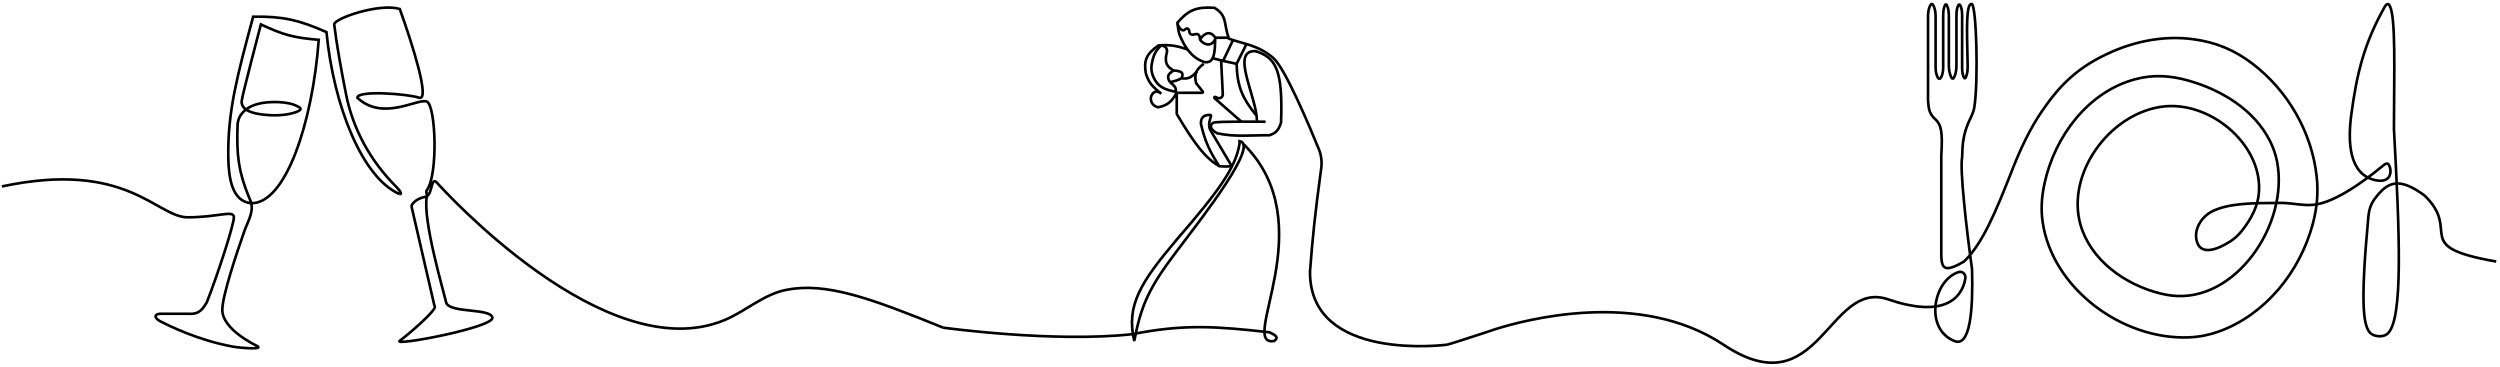 <svg width="660" height="97" viewBox="0 0 660 97" fill="none" xmlns="http://www.w3.org/2000/svg">
<path d="M659 69.043C636 65.043 650.11 61.169 640 51.543C633.4 46.787 630.436 47.779 626.919 52.502C625.945 53.81 625.416 55.401 625.265 57.024C623.05 80.883 623.758 87.316 626.527 88.428C627.752 88.921 629.374 88.95 630.349 88.059C634.481 84.287 633.497 61.505 632 34.043C632 19.897 632.644 3.205 630.649 1.2C630.324 0.874 629.872 1.264 629.645 1.664C624.213 11.258 622.213 19.186 620.739 30.288C619.803 37.34 620.063 45.965 627 47.543V47.543C631.664 48.605 631.497 44.603 630.552 43.385C630.284 43.04 629.817 43.185 629.478 43.459C626.779 45.636 618.297 52.674 611.694 53.941C608.598 54.535 605.356 53.559 602.203 53.569C594.292 53.594 588.304 53.656 583.995 55.818C580.961 57.34 578.884 61.005 580.118 64.167C581.316 67.24 585.191 66.046 588.826 63.709C589.967 62.976 590.971 62.04 591.815 60.978C594.571 57.51 596.034 54.311 596.335 51.069C597.48 38.728 584.427 27.239 572.059 28.037C571.864 28.049 571.669 28.065 571.475 28.084C557.779 29.441 546.124 44.533 548.921 58.009C549.003 58.404 549.099 58.797 549.208 59.189C551.841 68.601 560.938 75.183 570.433 77.5C571.438 77.745 572.399 77.92 573.323 78.03C590.123 80.03 604.371 59.244 601.14 42.636C600.771 40.742 600.141 38.931 599.237 37.153C595.081 28.981 586.566 23.773 577.744 21.28C572.888 19.908 568.419 19.657 563.7 20.916C551.307 24.22 542.436 35.954 539.737 48.492C538.934 52.222 538.82 55.472 539.235 58.447C541.685 76.028 560.195 89.816 577.929 89.061C580.771 88.94 583.344 88.397 585.795 87.513C598.089 83.081 607.25 71.678 610.592 59.044C611.802 54.471 612.023 50.499 611.606 46.636C610.344 34.969 604.014 23.95 594.682 16.836C589.869 13.166 584.989 11.161 579.037 10.356C571.757 9.371 564.289 10.717 557.557 13.659C548.613 17.568 543.807 22.444 539.12 29.29C535.888 34.011 533.446 39.224 531.351 44.549C526.723 56.311 523.37 64.353 518.5 69.043C513.543 71.935 512.612 71.097 512.5 67.543V41.043C512.908 34.681 512.438 32.978 511 31.543C509.416 30.186 509.154 28.961 509 26.543V4.468C509 3.523 509.083 2.561 509.46 1.694C509.839 0.823 510.154 0.825 510.532 1.683C510.916 2.557 511 3.528 511 4.483V17.716C511 18.267 511.033 18.821 511.164 19.355C511.636 21.273 512.364 21.273 512.835 19.356C512.967 18.821 513 18.267 513 17.716V4.034C513 3.375 513.048 2.713 513.221 2.077C513.537 0.918 513.827 0.852 514.184 1.904C514.436 2.648 514.5 3.44 514.5 4.225V17.205C514.5 18.093 514.59 18.989 514.894 19.823C515.394 21.19 515.741 21.008 516.151 19.768C516.416 18.966 516.5 18.116 516.5 17.271V4.043C516.5 3.378 516.546 2.709 516.732 2.071C517.078 0.888 517.425 0.879 517.772 2.079C517.955 2.712 518 3.375 518 4.034V17.734C518 18.603 518.049 19.494 518.393 20.292C518.663 20.918 518.904 20.838 519.224 19.694C519.436 18.937 519.49 18.144 519.47 17.358C519.209 7.214 519.055 1.043 520.5 1.043C521.787 1.043 522.333 21.584 521.205 28.425C520.961 29.902 520.13 31.23 519.565 32.615C518.354 35.588 518.061 37.882 518 41.543C517.373 44.653 519.093 60.091 520.616 71.043C520.933 82.104 520.08 91.662 516 90.043C507.893 86.827 510.411 73.944 517.059 71.835C518.1 71.505 519.028 72.426 518.854 73.505C517.961 79.021 512.811 83.963 498.5 79.043C482.5 73.543 480.5 108 455 91C432.758 76.172 402.146 84.549 394.688 86.931C393.552 87.294 392.436 87.686 391.303 88.057C388.339 89.029 382.485 90.935 382 91" stroke="black" stroke-width="0.7"/>
<path d="M310.914 5.882C310.914 5.882 310.899 7.902 311.424 9.196C312.599 12.093 314.382 15.157 317.798 16.335C318.269 16.498 318.589 16.453 319.073 16.335C321.233 15.81 320.624 10.153 320.858 10.216C319.577 13.274 316.685 10.895 316.778 10.216M325.447 10.726L322.897 16.08M322.897 16.08L320.134 15.36M322.897 16.08L326.467 16.845M326.467 16.845L329.016 11.746M326.467 16.845C326.61 22.868 328.025 25.973 331.566 30.358" stroke="black" stroke-width="0.7"/>
<path d="M316.013 18.885C314.406 20.557 313.635 20.9 311.934 20.669M311.934 20.669C310.793 21.23 310.118 21.436 308.875 21.689M311.934 20.669C312.478 19.346 312.22 18.84 310.149 18.63H309.839M308.875 21.689C310.188 22.701 310.551 23.256 310.404 24.239C307.49 23.674 305.654 22.911 304.54 20.415C303.809 18.775 303.846 17.566 304.285 15.825C304.703 14.169 305.344 13.054 306.51 12.06C306.554 12.023 306.613 12.006 306.67 12.017C307.63 12.196 308.035 12.59 308.11 13.531C307.335 16.533 307.931 17.497 309.839 18.63M308.875 21.689C307.95 20.18 308.335 19.552 309.839 18.63" stroke="black" stroke-width="0.7"/>
<path d="M331.821 31.884C331.821 25.514 324.427 12.766 331.821 13.527" stroke="black" stroke-width="0.7"/>
<path d="M321.877 43.87C323.472 44.016 323.994 43.956 324.865 43.893C325.014 43.882 325.101 43.718 325.024 43.589L319.583 34.437C318.516 32.487 320.164 30.396 319.583 30.358C318.246 30.271 316.98 30.672 317.033 32.653C318.161 37.502 319.341 39.884 321.877 43.87ZM321.877 43.87C318.34 41.803 315.677 38.519 310.688 30.151C310.67 30.12 310.659 30.084 310.659 30.048V24.494M310.659 24.494H317.382C317.55 24.494 317.643 24.3 317.538 24.169L315.759 21.944C315.275 19.594 315.629 18.452 317.798 16.845M310.659 24.494C309.282 26.87 308.272 27.793 305.815 28.318C304.031 28.063 303.23 26.015 304.286 24.749C305.341 23.482 306.58 24.749 306.58 24.749C304.48 23.026 303.31 22.054 302.501 19.395C301.906 15.831 302.692 14.228 305.815 12.001C308.704 11.724 310.783 12.111 313.464 13.021" stroke="black" stroke-width="0.7"/>
<path d="M322.387 16.081L322.817 24.886C322.853 25.636 322.081 26.157 321.399 25.842L320.842 25.585C320.632 25.488 320.453 25.765 320.627 25.917L327.741 32.143" stroke="black" stroke-width="0.7"/>
<path d="M331.565 13.53C336.803 15.24 338.716 18.385 338.194 32.397C337.482 34.557 336.733 35.14 335.135 35.712C329.794 35.666 326.309 36.214 321.367 35.202C319.158 34.06 319.47 32.822 320.347 32.397C321.225 31.973 334.115 32.142 334.115 32.142" stroke="black" stroke-width="0.7"/>
<path d="M324.172 9.961H320.838C319.163 7.367 317.193 9.732 316.994 10.216C316.795 10.701 316.773 9.507 316.445 9.196C315.817 8.603 314.867 9.543 314.248 8.941C313.859 8.563 314.103 8.028 313.699 7.667C313.059 7.095 312.756 8.35 312.012 7.922C311.228 7.47 310.659 6.137 310.914 5.882" stroke="black" stroke-width="0.7"/>
<path d="M382 91C382 91 345.627 95.8 345.843 71.66C346.534 62.467 347.2 56.207 348.802 44.426C349.033 42.726 348.832 41.002 348.185 39.412C345.736 33.397 339.285 18.048 336.155 15.316C332.245 11.902 328.053 11.544 324.427 10.216C322.992 6.182 324.057 4.097 320.603 2.058C315.854 1.744 313.775 2.661 310.914 5.882" stroke="black" stroke-width="0.7"/>
<path d="M249 86.5C249 86.5 278 90.518 298.941 88.223C312.634 85.511 321.053 86.154 335.135 87.723C337.245 88.693 337.443 89.192 336.41 90.018C326.526 91.772 349.646 59.077 328.251 38.007M327.231 37.242C332.45 38.11 318.004 56.644 310.659 66.306C303.314 75.969 301.254 80.598 299.441 90.018C297.245 80.655 301.105 74.562 310.659 63.247C322.07 50.124 326.19 44.153 327.231 38.007V37.242Z" stroke="black" stroke-width="0.7"/>
<path d="M0.5 49.221C33.533 42.187 41.371 57.369 49.52 57.369C57.668 57.369 61.742 55.332 61.742 57.369C61.742 59.407 57.451 72.537 54.613 79.777C53.036 82.568 51.852 82.971 49.52 82.833C49.52 82.833 43.981 82.833 42.39 82.833C40.799 82.833 40.483 83.91 42.455 84.899C44.224 85.787 52.047 89.796 61.486 91.509C63.677 91.906 69.84 92.336 67.854 91.331V91.331C67.185 90.993 58.687 86.907 58.687 81.814C58.687 78.106 62.468 66.835 64.523 60.983C65.372 58.566 66.945 56.131 66.327 53.645V53.645M66.327 53.645C66.211 53.178 66.033 52.725 65.817 52.277C62.904 45.277 62.436 40.802 62.717 33.017C62.743 32.284 62.954 31.414 63.314 30.775V30.775C65.199 27.433 69.677 26.802 73.51 26.955C75.675 27.041 77.487 27.503 78.039 27.832C78.276 27.973 78.569 28.104 78.84 28.234C80.665 29.113 77.039 30.077 75.026 30.297C73.683 30.444 72.534 30.483 71.209 30.403C68.311 30.226 63.779 29.717 63.779 26.813V26.813C63.779 25.794 68.872 6.442 68.872 6.442C74.841 9.241 77.453 9.943 84.15 10.516C82.512 32.462 75.398 53.813 66.327 53.645ZM66.327 53.645V53.645C61.118 53.222 60.335 46.606 60.264 41.38C60.101 29.336 62.675 19.81 66.835 4.405C74.653 4.283 78.879 5.248 86.187 8.479C88.055 27.916 95.643 47.032 105.54 51.258" stroke="black" stroke-width="0.7"/>
<path d="M105.54 51.257C106.558 51.257 104.521 49.22 104.521 49.22C104.521 49.22 104.521 49.22 104.521 49.22V49.22C97.867 42.566 93.194 34.173 91.365 24.943C90.141 18.765 88.862 11.733 88.225 6.441C88.234 4.866 100.098 0.758 105.54 2.367C108.801 11.434 113.688 26.812 110.633 25.794C107.577 24.775 94.343 23.778 94.336 25.794C101.043 32.138 110.285 25.869 112.67 26.812C115.054 27.756 115.725 46.164 112.67 50.239C112.375 50.631 112.79 51.174 112.67 51.841M112.67 51.841C111.544 58.094 117.09 76.76 117.762 79.776C118.435 82.793 129.525 81.245 129.985 83.851C130.445 86.456 103.414 91.502 105.54 89.962C107.445 88.582 114.204 82.83 114.775 81.187C114.866 80.924 114.671 80.641 114.608 80.369L108.685 54.702C108.628 54.452 108.664 54.186 108.813 53.977C109.704 52.722 111.001 52.24 112.67 51.841ZM112.67 51.841C114.18 51.007 113.823 46.53 115.321 48.202C116.701 49.743 159.866 97.591 191.282 84.497C196.849 82.177 201.524 77.758 207.433 76.553C218.021 74.394 229.789 78.724 249 86.5" stroke="black" stroke-width="0.7"/>
</svg>
